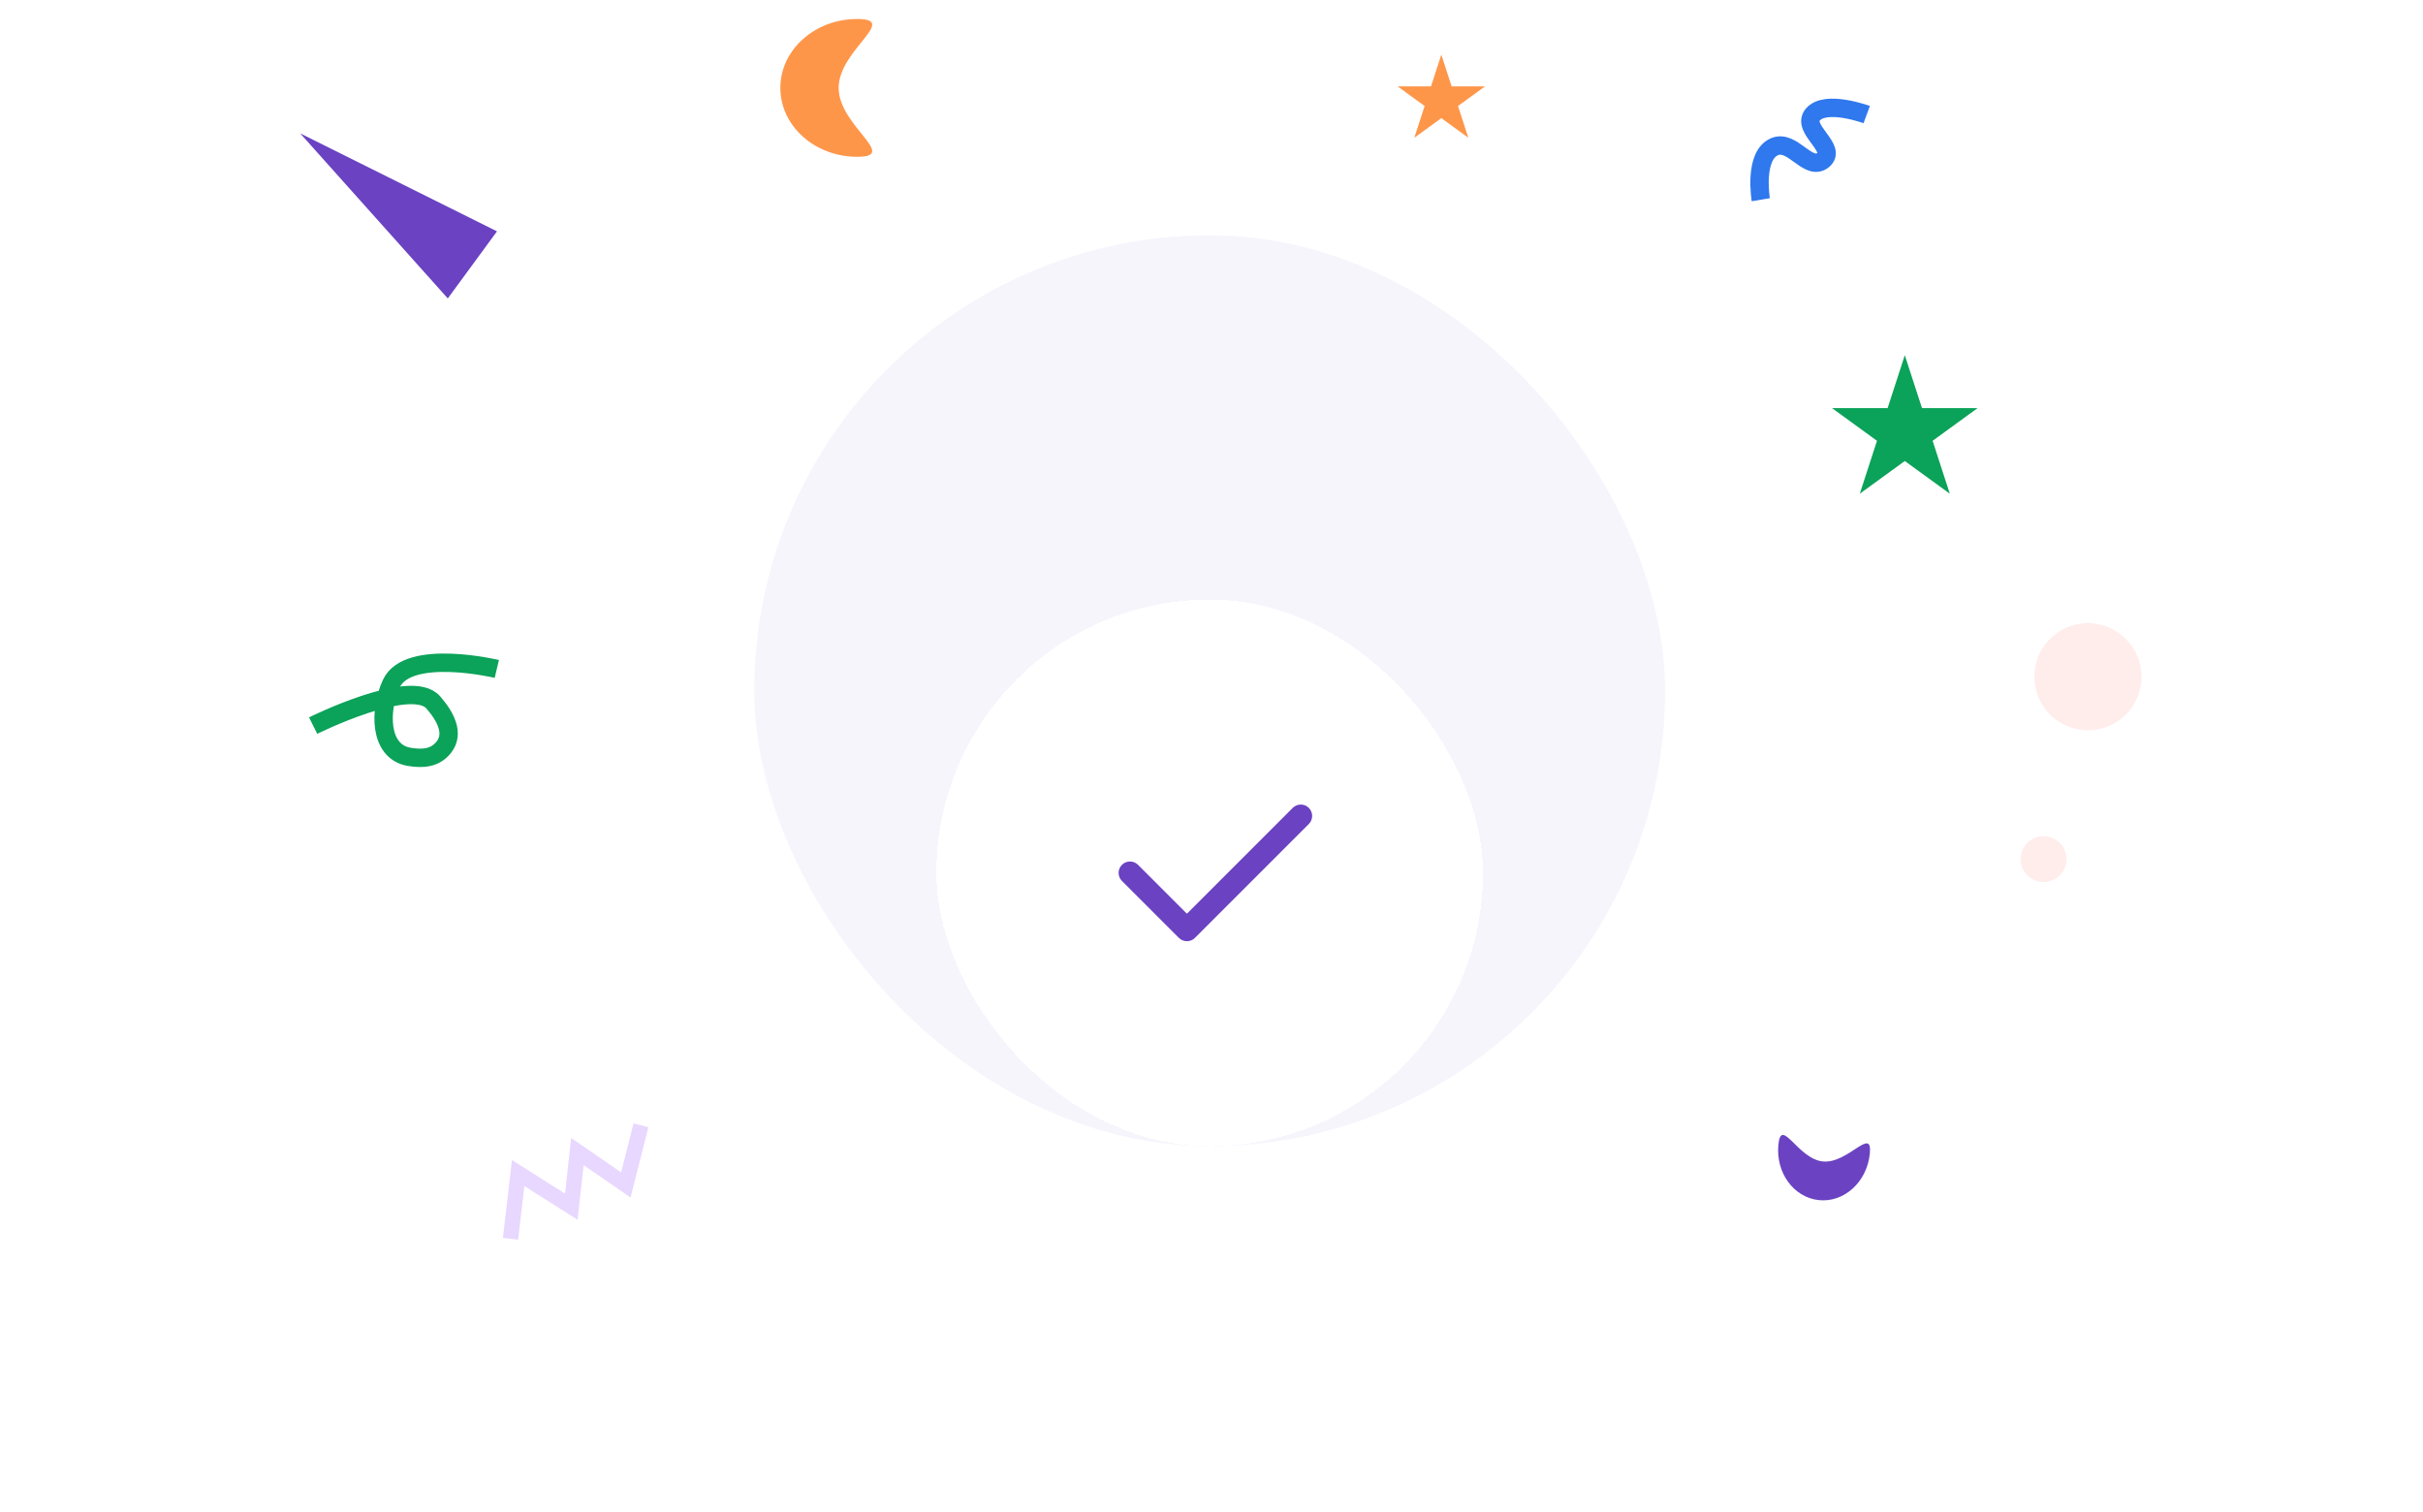 <svg width="266" height="166" viewBox="0 0 266 166" fill="none" xmlns="http://www.w3.org/2000/svg">
<path d="M92.068 9.649C92.068 13.826 98.764 17.213 94.105 17.213C89.445 17.213 85.668 13.826 85.668 9.649C85.668 5.471 89.445 2.085 94.105 2.085C98.764 2.085 92.068 5.471 92.068 9.649Z" fill="#FE964A"/>
<path d="M158.23 6L159.362 9.484H163.026L160.062 11.638L161.194 15.122L158.23 12.969L155.266 15.122L156.398 11.638L153.434 9.484H157.098L158.23 6Z" fill="#FE964A"/>
<path d="M34.378 79.656C34.378 79.656 45.126 74.302 47.564 77.108C48.904 78.65 49.915 80.517 48.716 82.034C47.791 83.203 46.456 83.352 44.891 83.077C41.579 82.495 41.629 77.895 42.959 75.046C44.795 71.112 54.541 73.434 54.541 73.434" stroke="#0BA259" stroke-width="2.017"/>
<circle cx="229.215" cy="74.292" r="5.883" fill="#FFEDEC"/>
<path d="M56.047 135.99L56.884 128.771L62.719 132.47L63.385 126.413L68.707 130.08L70.365 123.532" stroke="#E8D7FF" stroke-width="1.681"/>
<path d="M193.302 21.925C193.302 21.925 192.484 17.064 194.832 16.096C196.805 15.282 198.515 18.881 200.136 17.576C201.778 16.254 197.679 14.16 199.014 12.579C200.419 10.915 204.93 12.579 204.93 12.579" stroke="#2F78EE" stroke-width="2.017"/>
<path d="M32.953 14.64L54.56 25.396L49.159 32.761L32.953 14.64Z" fill="#6A42C2"/>
<circle cx="224.346" cy="94.312" r="2.521" fill="#FFEDEC"/>
<path d="M200.116 127.502C202.887 127.781 205.581 123.565 205.27 126.656C204.959 129.747 202.46 132.026 199.689 131.747C196.918 131.468 194.924 128.737 195.235 125.646C195.546 122.555 197.345 127.223 200.116 127.502Z" fill="#6A42C2"/>
<path d="M209.111 38.993L210.998 44.8H217.105L212.165 48.39L214.052 54.197L209.111 50.608L204.171 54.197L206.058 48.39L201.118 44.8H207.225L209.111 38.993Z" fill="#0BA259"/>
<rect x="82.801" y="25.823" width="100" height="100" rx="50" fill="#F7F5FC"/>
<g filter="url(#filter0_d_170_13358)">
<rect x="102.801" y="45.823" width="60" height="60" rx="30" fill="white" shape-rendering="crispEdges"/>
<path fill-rule="evenodd" clip-rule="evenodd" d="M143.685 68.689C144.173 69.177 144.173 69.969 143.685 70.457L131.185 82.957C130.697 83.445 129.905 83.445 129.417 82.957L123.167 76.707C122.679 76.219 122.679 75.427 123.167 74.939C123.655 74.451 124.447 74.451 124.935 74.939L130.301 80.305L141.917 68.689C142.405 68.201 143.197 68.201 143.685 68.689Z" fill="#6A42C2"/>
</g>
<defs>
<filter id="filter0_d_170_13358" x="62.801" y="25.823" width="140" height="140" filterUnits="userSpaceOnUse" color-interpolation-filters="sRGB">
<feFlood flood-opacity="0" result="BackgroundImageFix"/>
<feColorMatrix in="SourceAlpha" type="matrix" values="0 0 0 0 0 0 0 0 0 0 0 0 0 0 0 0 0 0 127 0" result="hardAlpha"/>
<feOffset dy="20"/>
<feGaussianBlur stdDeviation="20"/>
<feComposite in2="hardAlpha" operator="out"/>
<feColorMatrix type="matrix" values="0 0 0 0 0.416 0 0 0 0 0.259 0 0 0 0 0.761 0 0 0 0.3 0"/>
<feBlend mode="normal" in2="BackgroundImageFix" result="effect1_dropShadow_170_13358"/>
<feBlend mode="normal" in="SourceGraphic" in2="effect1_dropShadow_170_13358" result="shape"/>
</filter>
</defs>
</svg>
